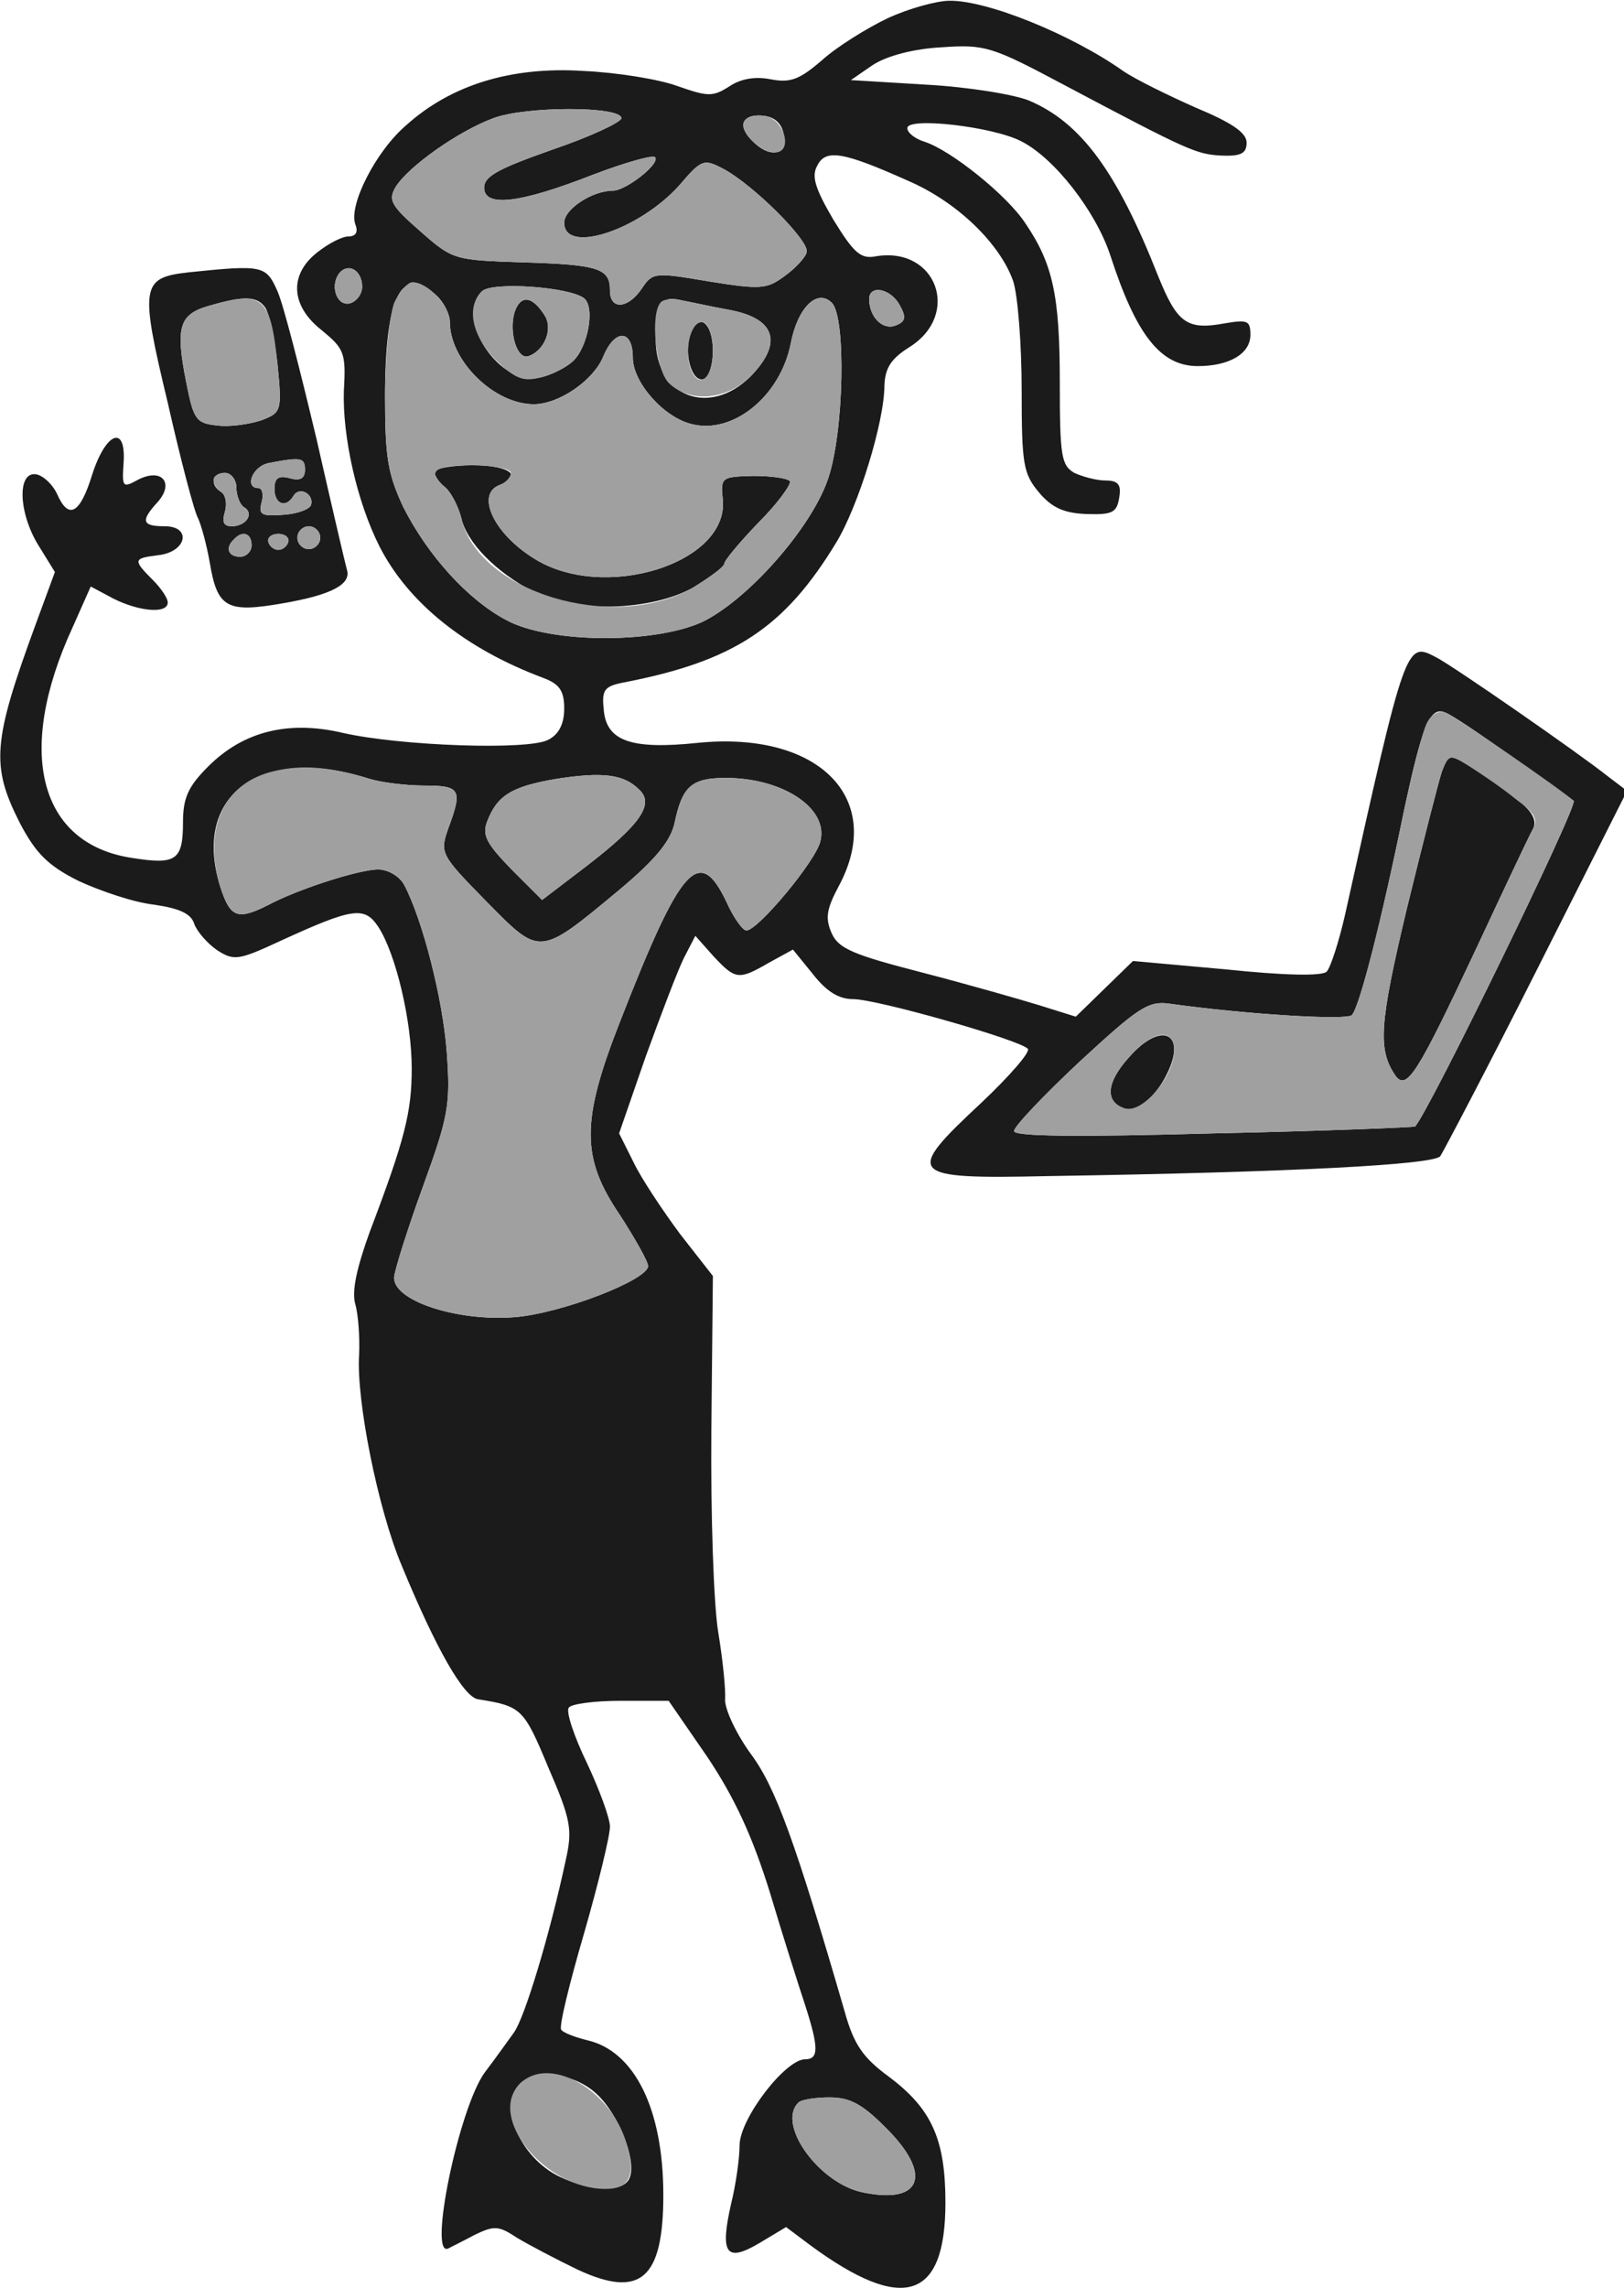 <!--?xml version="1.0" standalone="no"?--><svg version="1.0" xmlns="http://www.w3.org/2000/svg" width="213pt" height="300pt" viewBox="0 0 213 300" preserveAspectRatio="xMidYMid meet">
<g transform="translate(0,300) scale(0.1,-0.1)" fill="#1B1B1B" stroke="none">
<path d="M1164 2976 c-27 -13 -66 -37 -86 -55 -29 -25 -41 -30 -67 -25 -20 4
-39 1 -54 -9 -22 -14 -28 -14 -68 0 -24 9 -80 18 -124 20 -94 6 -173 -18 -232
-71 -40 -34 -76 -105 -67 -130 4 -10 1 -16 -9 -16 -8 0 -26 -9 -41 -21 -37
-29 -35 -70 6 -102 29 -24 32 -29 29 -79 -2 -60 17 -146 47 -205 38 -74 113
-134 215 -172 21 -8 27 -17 27 -40 0 -20 -7 -34 -21 -41 -26 -14 -194 -8 -269
9 -72 17 -131 2 -177 -44 -26 -26 -33 -41 -33 -73 0 -50 -9 -56 -66 -47 -123
18 -154 139 -79 302 l24 54 30 -16 c34 -17 71 -20 71 -5 0 6 -9 19 -20 30 -26
26 -25 28 7 32 38 4 45 38 9 38 -30 0 -32 7 -9 32 22 25 5 45 -26 29 -20 -11
-21 -10 -19 21 4 52 -23 42 -41 -14 -16 -52 -31 -60 -46 -26 -6 13 -18 24 -27
26 -26 5 -24 -51 3 -94 l21 -34 -25 -68 c-57 -155 -59 -186 -21 -261 21 -40
37 -56 77 -76 28 -13 72 -28 98 -31 35 -5 50 -12 54 -26 4 -10 17 -25 30 -34
22 -14 28 -13 82 12 96 44 111 46 129 19 23 -35 44 -123 44 -186 0 -57 -9 -93
-55 -214 -17 -47 -24 -78 -19 -95 4 -14 6 -44 5 -66 -4 -60 25 -204 56 -277
45 -109 81 -172 100 -175 57 -9 60 -12 92 -89 30 -69 32 -82 23 -122 -21 -98
-54 -207 -68 -226 -8 -11 -25 -35 -38 -52 -34 -46 -75 -244 -48 -231 4 2 20
10 35 18 25 12 31 12 55 -4 15 -9 51 -28 80 -42 82 -38 112 -12 112 98 0 113
-38 189 -100 203 -16 4 -32 10 -34 14 -3 4 11 61 30 126 19 66 34 128 34 140
0 11 -14 49 -30 83 -17 35 -28 68 -24 73 3 5 34 9 68 9 l63 0 51 -74 c36 -54
59 -104 82 -178 17 -57 38 -123 46 -147 18 -56 18 -71 0 -71 -26 0 -86 -78
-86 -113 0 -17 -5 -52 -11 -76 -15 -66 -7 -78 37 -52 l35 21 32 -24 c121 -89
177 -72 177 56 0 83 -18 123 -74 165 -34 25 -46 42 -58 85 -65 224 -91 295
-123 338 -19 26 -34 58 -34 71 1 13 -3 53 -9 89 -6 36 -10 155 -9 266 l2 201
-43 55 c-23 31 -51 73 -61 94 l-19 38 35 101 c20 55 42 113 50 129 l15 29 24
-27 c29 -31 33 -31 73 -8 l31 17 26 -32 c18 -23 34 -33 53 -33 31 0 217 -53
229 -65 4 -4 -24 -36 -61 -71 -102 -95 -97 -100 88 -96 322 5 505 15 514 26 4
6 62 116 127 245 l118 234 -25 19 c-39 31 -202 144 -225 156 -40 21 -40 22
-120 -338 -8 -35 -19 -69 -24 -74 -6 -6 -56 -5 -132 3 l-122 11 -37 -36 -38
-37 -48 15 c-26 8 -96 28 -154 43 -89 23 -109 31 -118 51 -9 20 -7 32 9 62 62
115 -26 204 -185 188 -86 -9 -119 2 -123 42 -3 27 0 32 25 37 146 28 212 72
280 184 29 48 63 158 63 206 1 23 9 35 33 50 68 43 35 132 -44 119 -20 -4 -29
4 -56 48 -24 41 -29 57 -21 71 11 22 34 18 119 -20 65 -28 121 -83 138 -132 6
-19 11 -83 11 -142 0 -98 2 -110 23 -135 17 -20 33 -27 63 -28 33 -1 39 2 42
22 3 17 -2 22 -18 22 -12 0 -30 5 -41 10 -17 10 -19 22 -19 119 0 113 -9 155
-45 208 -24 37 -98 96 -132 107 -13 4 -23 12 -23 18 0 15 112 2 149 -17 44
-22 98 -92 117 -149 34 -105 66 -146 115 -146 41 0 69 16 69 41 0 19 -4 20
-34 15 -49 -9 -62 0 -87 62 -54 137 -101 201 -169 230 -19 8 -80 18 -135 21
l-99 6 29 20 c19 12 53 21 90 23 57 4 66 1 160 -49 166 -88 174 -91 207 -93
26 -1 33 3 33 17 0 13 -19 26 -67 46 -36 16 -79 37 -95 48 -68 48 -179 93
-228 92 -16 0 -53 -10 -81 -23z m-349 -131 c0 -5 -40 -24 -90 -41 -71 -25 -90
-35 -90 -50 0 -26 46 -21 143 17 42 16 78 26 81 23 8 -8 -38 -44 -55 -44 -27
0 -64 -24 -64 -42 0 -42 98 -10 151 49 29 34 32 35 57 22 40 -21 115 -96 110
-110 -2 -7 -15 -21 -29 -31 -23 -17 -31 -18 -99 -7 -71 12 -74 12 -88 -9 -18
-27 -42 -29 -42 -3 0 29 -14 34 -114 37 -90 3 -92 3 -135 41 -39 34 -42 41
-32 58 17 27 82 73 128 90 42 16 168 16 168 0z m213 -22 c4 -27 -19 -31 -42
-7 -20 20 -11 36 17 32 14 -2 23 -11 25 -25z m-553 -199 c0 -10 -8 -20 -17
-22 -18 -3 -26 27 -11 42 12 11 28 0 28 -20z m97 -11 c10 -9 18 -25 18 -35 0
-51 58 -108 110 -108 33 0 78 31 91 62 15 37 39 37 39 -1 0 -32 40 -78 77 -87
54 -14 116 36 130 105 9 48 35 73 54 54 19 -19 16 -170 -5 -231 -21 -62 -100
-153 -160 -185 -59 -31 -203 -32 -262 0 -51 27 -103 85 -135 148 -20 43 -24
64 -24 145 0 132 22 174 67 133z m194 -4 c15 -12 5 -65 -15 -83 -9 -8 -28 -18
-43 -21 -52 -13 -112 77 -76 113 13 13 114 6 134 -9z m414 -9 c9 -16 8 -22 -6
-27 -16 -6 -34 11 -34 35 0 19 28 14 40 -8z m-225 -6 c62 -11 73 -43 29 -88
-54 -53 -124 -26 -124 49 0 48 7 58 35 51 11 -2 38 -8 60 -12z m1026 -585 c41
-28 78 -55 83 -59 6 -6 -190 -408 -208 -427 -1 -1 -120 -6 -264 -9 -181 -5
-262 -4 -262 3 0 6 39 47 86 91 77 71 90 80 118 76 100 -14 232 -22 239 -15
10 10 39 124 68 266 24 112 34 139 54 131 7 -2 46 -28 86 -57z m-1497 -30 c16
-5 49 -9 72 -9 48 0 51 -5 32 -56 -11 -32 -11 -34 49 -95 72 -73 69 -74 175
14 49 41 68 65 73 89 10 47 22 58 67 58 75 0 135 -40 124 -83 -6 -26 -82 -117
-97 -117 -5 0 -17 17 -26 37 -36 76 -60 48 -140 -157 -51 -130 -51 -178 0
-253 20 -31 37 -61 37 -67 0 -18 -113 -62 -175 -67 -76 -6 -161 22 -158 53 1
10 18 64 38 119 33 91 36 106 31 175 -5 70 -32 175 -56 220 -6 11 -21 20 -34
20 -25 0 -106 -26 -145 -47 -38 -19 -48 -16 -60 18 -43 124 48 194 193 148z
m354 -14 c21 -19 2 -46 -68 -100 l-59 -45 -40 40 c-33 34 -39 45 -32 63 13 34
32 46 92 56 59 9 87 6 107 -14z m-56 -1710 c29 -26 53 -87 44 -110 -7 -20 -50
-19 -92 1 -52 25 -81 93 -52 122 20 20 71 14 100 -13z m379 -44 c62 -61 49
-101 -27 -86 -58 10 -116 89 -87 118 3 4 22 7 41 7 27 0 43 -9 73 -39z" id="node1" class="node"></path>
<path d="M570 2381 c0 -5 6 -14 14 -20 8 -7 17 -25 21 -40 7 -32 45 -71 95
-97 54 -28 153 -25 208 5 23 14 42 28 42 32 0 4 20 28 45 54 25 25 43 50 41
54 -3 4 -24 7 -48 7 -42 -1 -43 -2 -40 -31 8 -84 -157 -135 -248 -77 -53 33
-76 84 -45 96 32 12 13 26 -35 26 -27 0 -50 -4 -50 -9z" id="node2" class="node"></path>
<path d="M675 2591 c-8 -26 3 -63 18 -58 21 7 33 36 21 54 -16 25 -31 27 -39
4z" id="node3" class="node"></path>
<path d="M905 2561 c-8 -27 3 -63 18 -58 7 2 12 19 12 37 0 38 -20 52 -30 21z" id="node4" class="node"></path>
<path d="M1891 1988 c-4 -12 -25 -94 -46 -180 -36 -151 -38 -184 -15 -218 15
-21 29 2 107 168 35 75 68 145 73 154 10 18 -8 36 -82 83 -27 17 -28 16 -37
-7z" id="node5" class="node"></path>
<path d="M1481 1614 c-30 -33 -32 -58 -7 -67 15 -6 39 12 54 40 31 57 -3 77
-47 27z" id="node6" class="node"></path>
<path d="M248 2643 c-63 -7 -65 -17 -28 -171 17 -75 35 -144 40 -152 4 -9 11
-34 15 -57 10 -60 22 -67 96 -54 64 11 90 25 84 44 -2 7 -20 84 -40 172 -21
88 -43 175 -51 193 -15 34 -19 35 -116 25z m99 -45 c6 -7 13 -41 17 -76 6 -61
5 -63 -21 -73 -15 -5 -41 -9 -57 -7 -29 3 -32 7 -42 58 -14 71 -9 88 30 99 45
13 62 13 73 -1z m53 -214 c0 -11 -6 -15 -20 -11 -15 4 -20 0 -20 -14 0 -20 15
-26 25 -9 8 13 27 2 23 -12 -2 -6 -19 -12 -37 -13 -28 -2 -32 0 -28 16 3 10 1
19 -4 19 -19 0 -8 29 14 33 42 8 47 7 47 -9z m-90 -23 c0 -11 5 -23 10 -26 14
-8 3 -25 -16 -25 -11 0 -13 6 -9 19 3 11 1 22 -5 26 -15 9 -12 25 5 25 8 0 15
-9 15 -19z m110 -66 c0 -8 -7 -15 -15 -15 -8 0 -15 7 -15 15 0 8 7 15 15 15 8
0 15 -7 15 -15z m-90 -10 c0 -8 -7 -15 -15 -15 -16 0 -20 12 -8 23 11 12 23 8
23 -8z m48 4 c-2 -6 -8 -10 -13 -10 -5 0 -11 4 -13 10 -2 6 4 11 13 11 9 0 15
-5 13 -11z" id="node7" class="node"></path>
</g>
<g transform="translate(0,300) scale(0.1,-0.1)" fill="#A0A0A0" stroke="none">

<path d="M274 2599 c-39 -11 -44 -28 -30 -99 10 -51 13 -55 42 -58 16 -2 42 2
57 7 26 10 27 12 21 73 -9 89 -19 98 -90 77z" id="node9" class="node"></path>
<path d="M353 2393 c-22 -4 -33 -33 -14 -33 5 0 7 -9 4 -19 -4 -16 0 -18 28
-16 18 1 35 7 37 13 4 14 -15 25 -23 12 -10 -17 -25 -11 -25 9 0 14 5 18 20
14 14 -4 20 0 20 11 0 16 -5 17 -47 9z" id="node10" class="node"></path>
<path d="M280 2371 c0 -6 5 -13 10 -16 6 -4 8 -15 5 -26 -4 -13 -2 -19 9 -19
19 0 30 17 16 25 -5 3 -10 15 -10 26 0 10 -7 19 -15 19 -8 0 -15 -4 -15 -9z" id="node11" class="node"></path>
<path d="M390 2295 c0 -8 7 -15 15 -15 8 0 15 7 15 15 0 8 -7 15 -15 15 -8 0
-15 -7 -15 -15z" id="node12" class="node"></path>
<path d="M307 2293 c-12 -11 -8 -23 8 -23 8 0 15 7 15 15 0 16 -12 20 -23 8z" id="node13" class="node"></path>
<path d="M352 2289 c2 -6 8 -10 13 -10 5 0 11 4 13 10 2 6 -4 11 -13 11 -9 0
-15 -5 -13 -11z" id="node14" class="node"></path>

<path d="M647 2845 c-46 -17 -111 -63 -128 -90 -10 -17 -7 -24 32 -58 43 -38
45 -38 135 -41 100 -3 114 -8 114 -37 0 -26 24 -24 42 3 14 21 17 21 88 9 68
-11 76 -10 99 7 14 10 27 24 29 31 5 14 -70 89 -110 110 -25 13 -28 12 -57
-22 -53 -59 -151 -91 -151 -49 0 18 37 42 64 42 17 0 63 36 55 44 -3 3 -39 -7
-81 -23 -97 -38 -143 -43 -143 -17 0 15 19 25 90 50 50 17 90 36 90 41 0 16
-126 16 -168 0z" id="node16" class="node"></path>
<path d="M976 2841 c-8 -12 21 -41 40 -41 25 0 13 44 -13 48 -11 2 -24 -1 -27
-7z" id="node17" class="node"></path>
<path d="M447 2644 c-15 -15 -7 -45 11 -42 9 2 17 12 17 22 0 20 -16 31 -28
20z" id="node18" class="node"></path>
<path d="M517 2603 c-6 -16 -12 -71 -12 -123 0 -81 4 -102 24 -145 32 -63 84
-121 135 -148 59 -32 203 -31 262 0 60 32 139 123 160 185 21 61 24 212 5 231
-19 19 -45 -6 -54 -54 -14 -69 -76 -119 -130 -105 -37 9 -77 55 -77 87 0 38
-24 38 -39 1 -13 -31 -58 -62 -91 -62 -52 0 -110 57 -110 108 0 21 -29 52 -49
52 -6 0 -17 -12 -24 -27z m153 -223 c0 -6 -7 -13 -15 -16 -31 -12 -8 -63 45
-96 91 -58 256 -7 248 77 -3 29 -2 30 40 31 24 0 45 -3 48 -7 2 -4 -16 -29
-41 -54 -25 -26 -45 -50 -45 -54 0 -4 -19 -18 -42 -32 -104 -59 -282 -5 -303
92 -4 15 -13 33 -21 40 -25 21 -15 29 36 29 28 0 50 -5 50 -10z" id="node19" class="node"></path>
<path d="M632 2618 c-21 -21 -13 -58 18 -90 25 -24 36 -29 58 -23 15 3 34 13
43 21 20 18 30 71 15 83 -20 15 -121 22 -134 9z m82 -31 c12 -18 0 -47 -21
-54 -15 -5 -26 32 -18 58 8 23 23 21 39 -4z" id="node20" class="node"></path>
<path d="M1140 2608 c0 -24 18 -41 34 -35 14 5 15 11 6 27 -12 22 -40 27 -40
8z" id="node21" class="node"></path>
<path d="M867 2604 c-15 -15 -7 -91 11 -107 28 -26 75 -21 106 9 44 45 33 77
-29 88 -22 4 -49 10 -60 12 -11 3 -24 2 -28 -2z m68 -64 c0 -38 -20 -52 -30
-21 -8 27 3 63 18 58 7 -2 12 -19 12 -37z" id="node22" class="node"></path>
<path d="M1872 2053 c-6 -10 -19 -63 -31 -118 -29 -142 -58 -256 -68 -266 -7
-7 -139 1 -239 15 -28 4 -41 -5 -118 -76 -47 -44 -86 -85 -86 -91 0 -7 81 -8
262 -3 144 3 263 8 264 9 18 19 214 421 208 427 -18 16 -157 112 -169 116 -8
3 -18 -3 -23 -13z m115 -100 c26 -19 31 -27 23 -41 -5 -9 -38 -79 -73 -154
-78 -166 -92 -189 -107 -168 -23 34 -21 67 15 218 21 86 42 168 46 180 9 23
10 24 37 7 15 -10 42 -28 59 -42z m-447 -330 c0 -35 -43 -85 -66 -76 -25 9
-23 34 7 67 30 35 59 39 59 9z" id="node23" class="node"></path>
<path d="M360 1989 c-68 -15 -96 -79 -69 -158 12 -34 22 -37 60 -18 39 21 120
47 145 47 13 0 28 -9 34 -20 24 -45 51 -150 56 -220 5 -69 2 -84 -31 -175 -20
-55 -37 -109 -38 -119 -3 -31 82 -59 158 -53 62 5 175 49 175 67 0 6 -17 36
-37 67 -51 75 -51 123 0 253 80 205 104 233 140 157 9 -20 21 -37 26 -37 15 0
91 91 97 117 11 43 -49 83 -124 83 -45 0 -57 -11 -67 -58 -5 -24 -24 -48 -73
-89 -106 -88 -103 -87 -175 -14 -60 61 -60 63 -49 95 19 51 16 56 -32 56 -23
0 -56 4 -72 9 -48 15 -87 19 -124 10z" id="node24" class="node"></path>
<path d="M731 1979 c-60 -10 -79 -22 -92 -56 -7 -18 -1 -29 32 -63 l40 -40 59
45 c70 54 89 81 68 100 -20 20 -48 23 -107 14z" id="node25" class="node"></path>



<path d="M682 268 c-44 -44 33 -138 112 -138 33 0 41 19 26 65 -23 68 -101
110 -138 73z" id="node29" class="node"></path>
<path d="M1047 243 c-29 -29 29 -108 87 -118 76 -15 89 25 27 86 -30 30 -46
39 -73 39 -19 0 -38 -3 -41 -7z" id="node30" class="node"></path>
</g>
</svg>